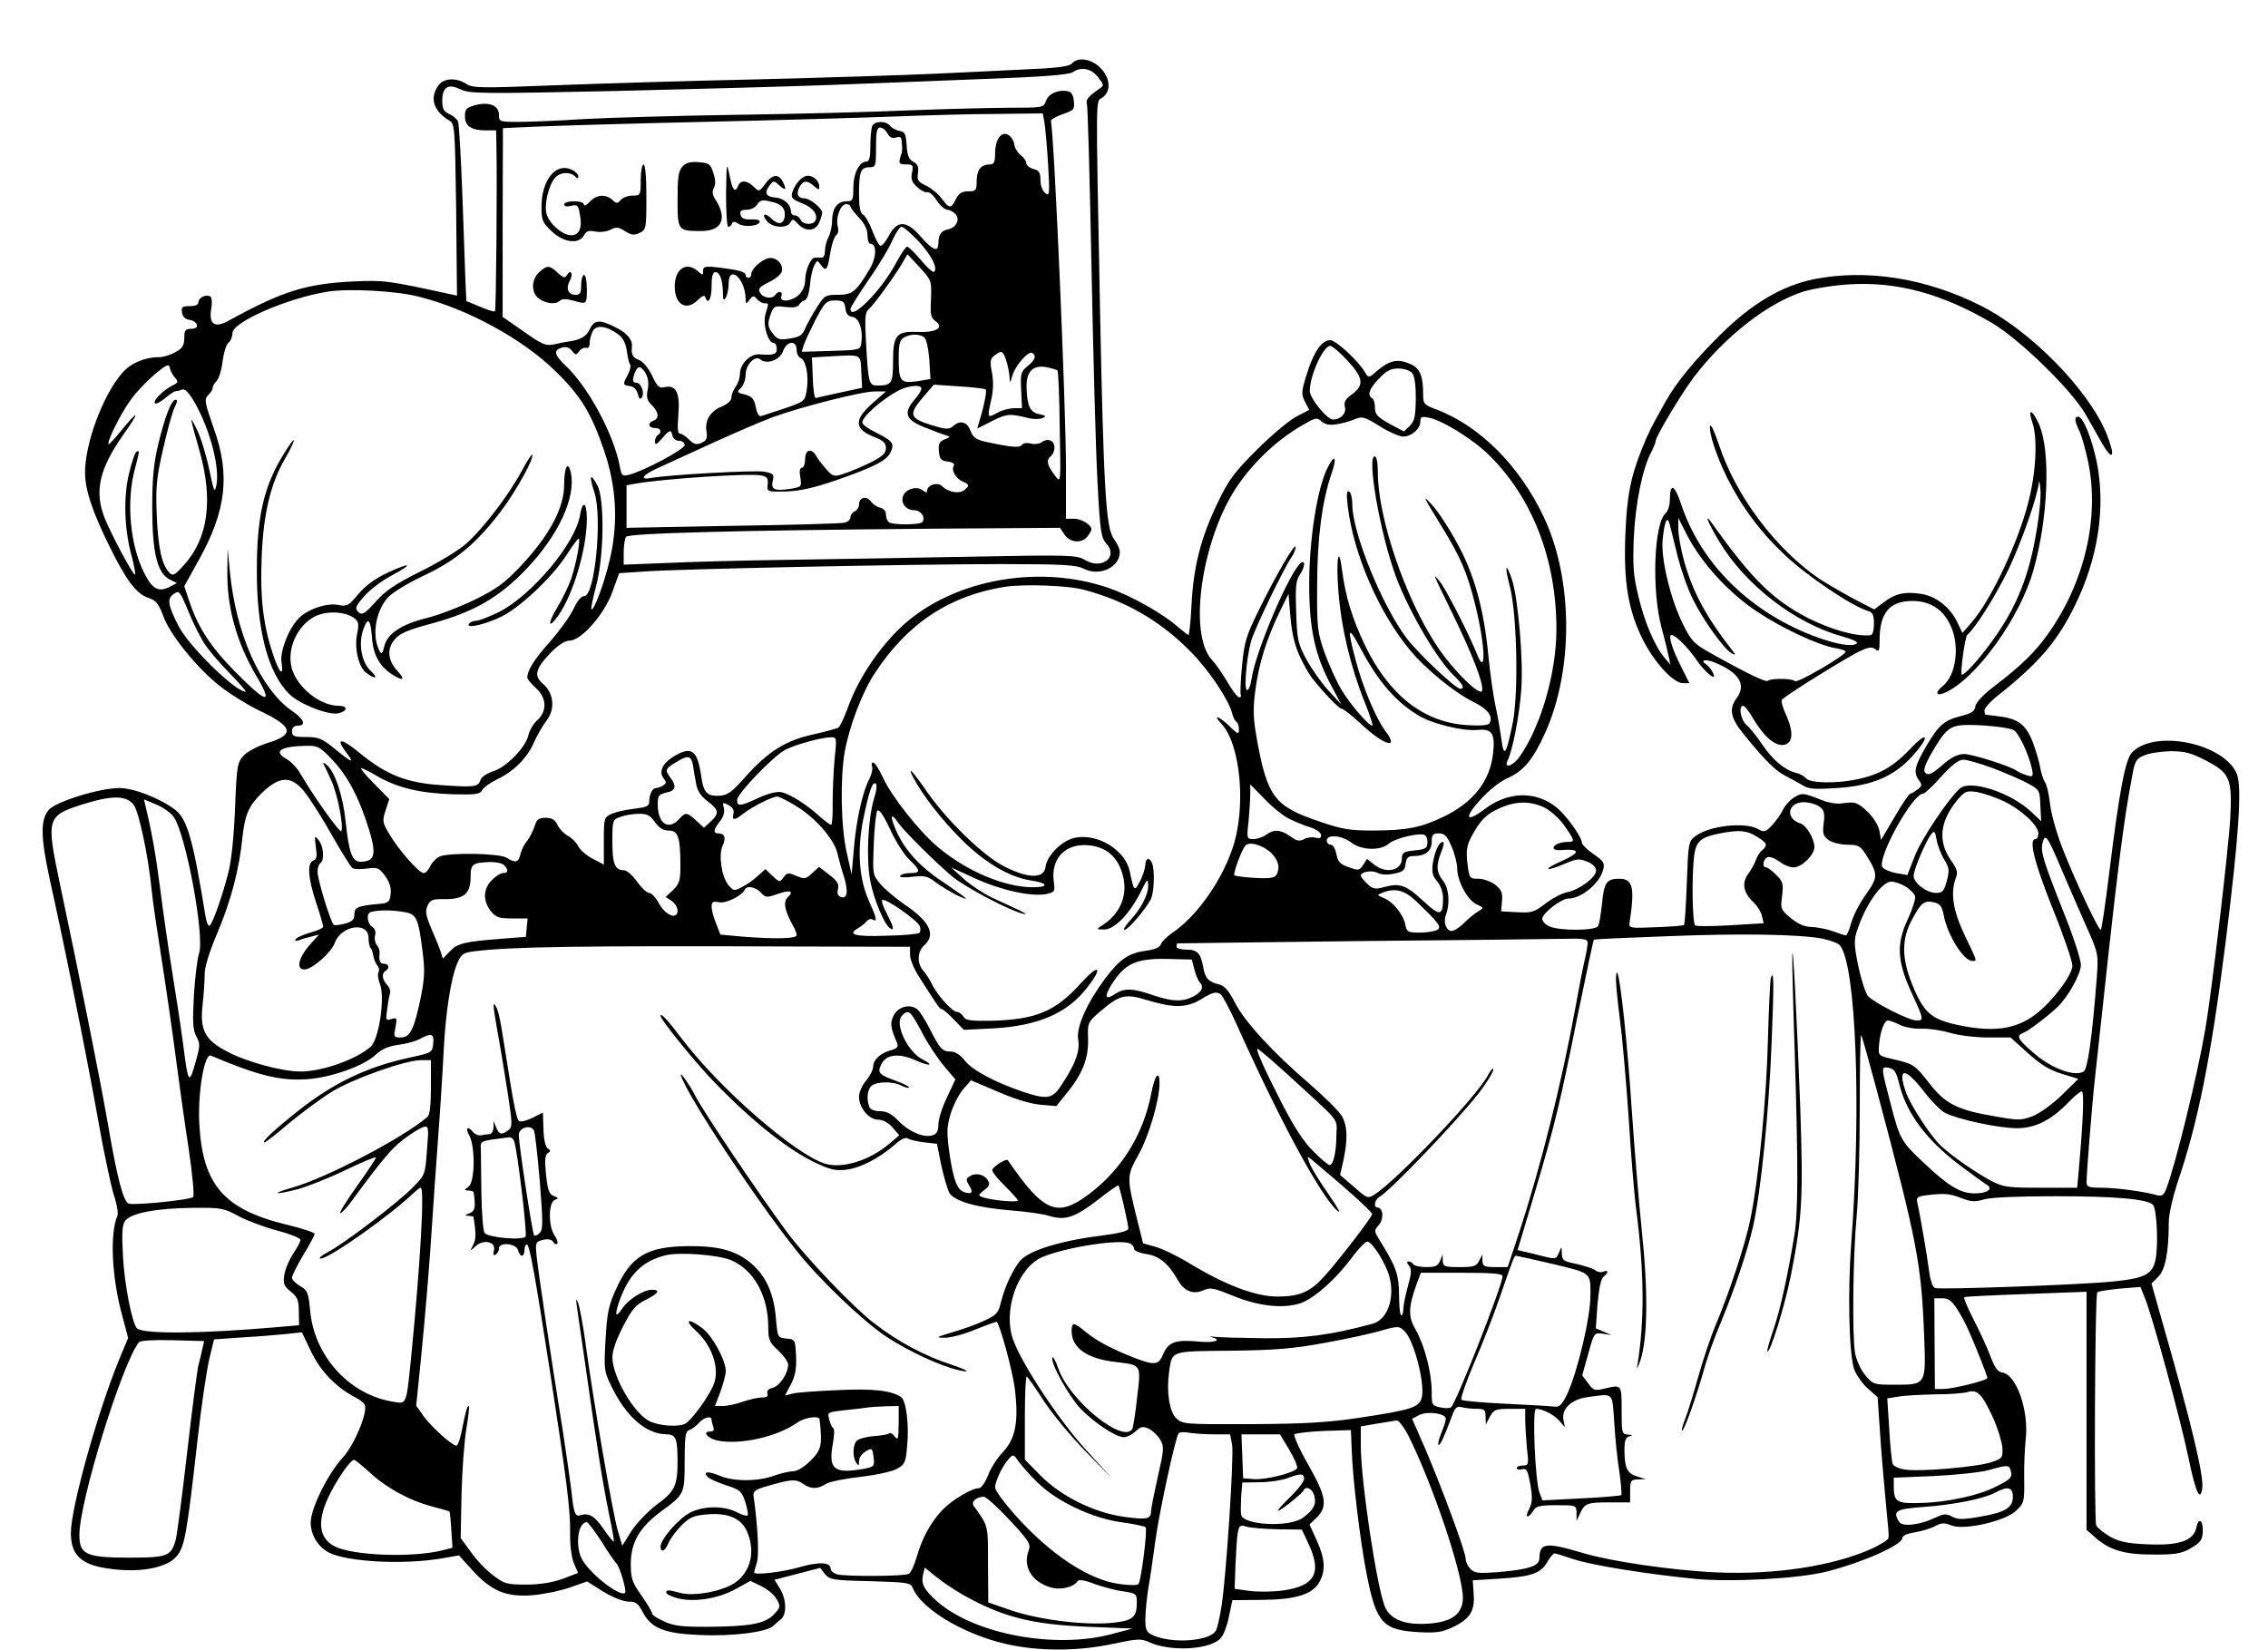 <?xml version="1.0" standalone="no"?>
<!DOCTYPE svg PUBLIC "-//W3C//DTD SVG 20010904//EN"
 "http://www.w3.org/TR/2001/REC-SVG-20010904/DTD/svg10.dtd">
<svg version="1.0" xmlns="http://www.w3.org/2000/svg"
 width="800pt" height="582pt" viewBox="0 0 800 582"
 preserveAspectRatio="xMidYMid meet">
<g transform="translate(0,582) scale(0.1,-0.1)"
fill="#000000" stroke="none">
<path d="M3781 5596 c-9 -10 -50 -16 -149 -20 -75 -4 -225 -11 -332 -16 -107
-5 -391 -14 -630 -20 -239 -5 -562 -15 -717 -21 -256 -10 -285 -10 -308 5 -35
23 -81 21 -99 -6 -32 -45 -16 -91 40 -124 18 -11 19 -28 23 -314 l3 -303 -23
5 c-224 49 -235 50 -344 45 -166 -8 -251 -35 -438 -138 -50 -28 -71 -13 -62
42 4 21 2 40 -3 43 -15 9 -42 -4 -42 -20 0 -9 -11 -14 -31 -14 -26 0 -30 -3
-27 -22 2 -15 11 -24 25 -26 32 -5 39 -32 8 -32 -21 0 -25 -5 -25 -32 0 -26
-6 -37 -31 -50 -17 -10 -43 -18 -57 -18 -52 0 -101 -21 -131 -56 -67 -76 -131
-247 -131 -350 0 -61 24 -135 87 -263 58 -118 94 -166 136 -180 27 -9 36 -20
52 -62 23 -66 118 -184 199 -248 35 -28 98 -67 139 -87 121 -57 129 -85 31
-115 -33 -10 -71 -30 -84 -44 -23 -25 -25 -35 -31 -188 -4 -98 -13 -188 -24
-227 -21 -82 -55 -179 -66 -186 -4 -2 -11 12 -14 33 -45 277 -65 344 -108 377
-53 40 -145 76 -196 76 -69 0 -221 -47 -248 -76 -31 -34 -30 -96 2 -244 57
-256 135 -647 170 -845 20 -115 46 -236 56 -269 11 -32 17 -66 13 -75 -27 -64
-20 -217 17 -352 l21 -79 -30 -72 c-76 -183 -172 -526 -172 -616 0 -71 30
-105 106 -121 117 -23 229 -7 267 39 28 33 36 75 73 404 14 127 34 259 43 295
l16 66 100 7 c55 3 125 9 155 12 l55 6 28 -59 c34 -75 90 -134 161 -171 16 -8
31 -20 33 -27 10 -27 -38 -142 -78 -185 -52 -57 -111 -175 -113 -227 -1 -45
26 -89 66 -109 67 -32 256 -42 388 -21 l69 12 46 -51 c66 -73 118 -96 208 -90
40 3 100 15 135 27 l63 22 57 -36 c34 -20 70 -35 89 -35 26 0 34 -6 50 -37 30
-57 76 -76 203 -81 112 -5 232 10 256 31 7 7 20 18 29 25 21 17 19 71 -4 108
l-19 31 81 21 80 21 17 -22 c17 -20 28 -22 160 -25 133 -4 142 -5 150 -25 34
-80 202 -175 360 -203 110 -20 235 -17 346 7 86 18 99 19 127 6 76 -35 216
-27 253 14 10 11 23 45 29 77 l12 57 104 1 c122 1 181 20 204 65 21 40 19 79
-10 144 l-26 57 26 25 c39 39 33 75 -31 187 -31 54 -52 102 -48 106 5 4 52 10
104 12 l95 3 3 -70 c3 -101 30 -324 53 -440 34 -172 57 -196 186 -203 60 -3
80 0 118 18 60 29 78 57 73 117 l-3 48 95 6 c113 7 145 19 168 59 9 16 21 30
25 30 4 0 34 -9 66 -20 65 -22 267 -54 432 -70 128 -12 366 1 463 26 126 32
266 94 266 118 0 8 16 16 43 20 23 4 56 13 72 22 23 12 34 13 57 3 45 -19 194
15 231 53 27 26 28 32 27 110 -1 46 2 107 5 137 13 102 -32 232 -82 239 -17 2
-27 18 -43 60 -12 31 -39 90 -60 130 -20 40 -35 74 -31 76 3 2 102 7 219 11
l212 8 0 -420 0 -420 23 -20 c53 -50 107 -67 207 -67 74 -1 103 3 130 18 42
23 50 33 50 68 0 38 -16 44 -23 8 -10 -45 -60 -63 -172 -58 -72 3 -99 9 -132
27 -23 14 -45 31 -49 40 -8 22 -5 814 4 822 4 4 40 9 79 13 l73 6 15 -37 c26
-62 126 -428 155 -568 25 -121 41 -154 48 -106 7 43 -40 237 -144 599 l-35
124 24 24 c25 25 37 88 37 194 0 25 14 86 30 136 73 212 119 443 171 854 46
370 58 544 39 590 -45 108 -291 159 -370 75 -24 -26 -45 -139 -81 -432 -13
-106 -26 -193 -29 -193 -9 0 -92 177 -136 290 -20 52 -40 123 -43 156 -4 34
-12 68 -18 75 -5 8 -13 30 -16 49 -3 19 -15 60 -26 90 -24 63 -52 85 -121 93
-25 3 -46 6 -47 6 -2 1 -3 7 -3 15 0 8 21 32 48 53 144 114 209 191 270 315
83 168 110 348 78 508 -18 85 -48 160 -66 160 -14 0 -12 -16 4 -49 8 -15 22
-65 32 -112 40 -197 -13 -423 -141 -604 -46 -65 -95 -113 -192 -187 -37 -28
-63 -56 -65 -69 -2 -18 -13 -25 -51 -35 -59 -15 -79 -32 -121 -104 -42 -71
-47 -94 -29 -120 14 -19 13 -23 -3 -35 -11 -8 -22 -15 -26 -15 -4 0 -29 -37
-55 -82 l-48 -81 -6 34 c-5 20 -22 47 -44 68 -33 30 -42 33 -79 28 -30 -5 -56
0 -94 16 -49 19 -56 20 -80 6 -15 -8 -34 -28 -42 -44 -8 -17 -26 -42 -40 -57
-23 -24 -28 -25 -50 -12 -47 25 -172 11 -220 -26 -24 -18 -25 -24 -30 -164 -3
-79 -7 -147 -10 -149 -3 -3 -48 -6 -100 -8 -90 -4 -95 -3 -92 16 19 125 12
155 -37 155 -44 0 -53 -14 -60 -86 -4 -38 -10 -75 -14 -81 -10 -17 -137 -17
-172 -1 -14 6 -25 18 -25 27 1 20 67 71 92 71 46 0 111 54 123 102 6 23 2 30
-34 55 -22 15 -40 33 -41 39 0 22 -59 103 -94 129 -73 56 -169 52 -250 -10
-65 -49 -73 -31 -15 33 30 34 71 66 99 78 55 25 88 65 130 158 101 223 99 545
-5 763 -85 180 -225 320 -377 378 -44 16 -48 21 -48 50 0 70 -11 97 -48 112
-42 18 -70 12 -113 -24 -31 -27 -32 -27 -43 -8 -22 39 -103 115 -124 115 -30
0 -59 -43 -83 -121 -19 -61 -19 -70 -6 -96 l15 -29 -46 -24 c-26 -14 -88 -66
-139 -117 -79 -79 -99 -105 -138 -187 -59 -122 -85 -224 -92 -358 -3 -60 -8
-108 -11 -108 -2 0 -19 13 -38 29 -51 46 -166 110 -241 136 -258 90 -573 26
-748 -150 -76 -77 -140 -176 -175 -273 -13 -35 -27 -65 -33 -69 -5 -3 -45 -14
-89 -24 -97 -21 -160 -61 -240 -151 -45 -51 -61 -63 -88 -65 -45 -3 -58 10
-66 65 -14 98 -34 112 -100 72 -38 -24 -51 -54 -33 -76 10 -13 10 -17 -2 -25
-8 -5 -19 -9 -25 -9 -13 0 -24 -23 -24 -49 0 -15 -11 -19 -52 -24 -29 -3 -65
-11 -80 -18 -27 -12 -28 -14 -28 -95 l0 -84 -38 20 c-22 11 -45 31 -52 44 -6
13 -23 30 -36 37 -14 7 -30 24 -37 38 -9 19 -20 26 -42 26 -25 0 -32 -5 -40
-32 -6 -17 -18 -40 -26 -50 -9 -10 -19 -30 -23 -45 -7 -31 -17 -34 -49 -14
-25 16 -197 19 -235 5 -12 -5 -27 -20 -34 -34 -6 -14 -17 -25 -24 -25 -16 0
-89 83 -121 138 -24 40 -25 46 -13 83 l13 40 -53 54 c-30 30 -51 55 -46 55 5
0 32 -13 60 -30 71 -40 148 -58 262 -62 83 -2 97 0 105 15 6 10 30 27 53 38
57 27 105 74 129 129 11 25 31 60 45 78 31 41 26 96 -13 130 -33 28 -27 52 28
110 27 27 50 42 66 42 41 0 123 93 151 172 l24 66 90 6 c123 9 940 26 1259 26
216 0 263 -3 289 -16 56 -29 128 4 128 59 0 10 -9 30 -21 46 -28 38 -36 167
-49 816 -15 781 -16 724 9 741 31 22 28 69 -8 105 -32 32 -80 39 -100 15z m93
-49 c21 -28 21 -29 1 -42 -38 -27 -46 -37 -41 -53 3 -9 10 -267 16 -572 6
-305 15 -645 21 -755 9 -178 13 -202 31 -222 44 -47 -14 -94 -74 -59 -29 18
-52 19 -412 12 -210 -4 -500 -9 -646 -11 -146 -2 -334 -7 -417 -11 l-153 -6 0
43 c0 24 4 49 8 55 8 13 384 23 1089 29 l442 3 16 -24 c19 -29 62 -32 81 -6 7
9 14 20 14 24 0 16 -34 38 -61 38 l-29 0 0 183 c0 211 -41 1160 -53 1220 -1 5
17 16 41 24 40 14 43 17 40 46 -2 21 -9 33 -21 35 -34 7 -68 -8 -77 -33 -9
-25 -12 -25 -122 -25 -62 0 -221 -4 -353 -9 -132 -6 -409 -13 -615 -16 -206
-3 -449 -10 -540 -15 -91 -6 -195 -10 -232 -10 -66 0 -68 1 -68 25 0 33 -35
47 -84 34 -31 -9 -36 -14 -36 -39 0 -35 23 -50 74 -50 l36 0 1 -52 c3 -134 -1
-581 -5 -586 -3 -3 -27 5 -53 16 l-48 20 -3 64 c-1 35 -6 173 -11 308 -5 135
-12 252 -15 261 -4 9 -18 21 -32 27 -19 9 -24 19 -24 46 0 49 20 62 64 41 33
-16 75 -16 548 -6 282 7 619 16 748 21 129 5 372 14 540 21 221 8 311 15 325
25 30 20 65 12 89 -19z m-190 -158 c3 -18 9 -84 13 -148 6 -107 5 -115 -10
-102 -10 7 -17 28 -17 46 0 27 -5 34 -25 39 -14 4 -25 13 -25 21 0 7 -9 20
-19 27 -10 8 -21 24 -23 37 -1 13 -11 29 -21 35 -25 15 -47 -16 -47 -66 0 -29
-4 -38 -17 -38 -33 0 -47 -18 -48 -57 0 -35 -2 -38 -30 -38 -22 0 -33 -7 -43
-27 -17 -35 -23 -35 -50 1 -12 17 -37 37 -55 46 -29 13 -33 20 -29 44 3 22 -1
32 -16 40 -16 8 -22 23 -24 59 -3 40 -6 47 -25 50 -12 2 -27 10 -33 18 -16 19
-56 18 -64 -2 -3 -9 -6 -40 -6 -70 0 -40 -4 -54 -14 -54 -25 0 -46 -42 -46
-92 0 -44 -2 -48 -24 -48 -32 0 -50 -24 -51 -68 0 -20 -6 -47 -13 -59 -6 -12
-12 -33 -12 -48 0 -15 -5 -25 -12 -24 -7 1 -18 1 -24 0 -15 -1 -34 -46 -34
-81 0 -17 -9 -38 -22 -50 -26 -24 -70 -28 -62 -5 7 17 -11 21 -21 5 -10 -16
-43 -12 -54 7 -8 15 -2 21 32 38 23 11 43 28 45 38 5 24 -16 47 -41 47 -24 0
-67 -37 -67 -57 0 -7 -4 -13 -10 -13 -5 0 -10 4 -10 9 0 12 -21 18 -92 27 -51
6 -58 4 -58 -11 0 -17 -1 -17 -18 -2 -40 36 -82 9 -82 -53 0 -65 41 -89 82
-48 14 14 23 18 26 10 9 -29 22 -8 22 38 0 36 4 50 14 50 15 0 26 -30 26 -75
0 -23 3 -27 10 -15 5 8 10 30 10 48 0 71 59 20 60 -52 1 -20 1 -20 14 -3 12
15 15 15 26 2 7 -8 19 -15 26 -15 17 0 16 3 4 -39 -10 -36 9 -101 29 -101 6 0
11 -9 11 -20 0 -20 -10 -24 -62 -20 -32 2 -68 -34 -68 -69 0 -14 -7 -35 -15
-45 -8 -11 -15 -28 -15 -38 0 -11 -13 -23 -34 -32 -41 -17 -60 -48 -54 -88 4
-24 0 -32 -17 -40 -18 -8 -27 -6 -44 11 -12 12 -26 21 -32 21 -9 0 -10 20 -6
69 6 77 -9 105 -50 95 -17 -5 -25 3 -43 41 -13 27 -32 50 -46 55 -23 9 -28 20
-25 47 3 26 -20 51 -65 72 -52 25 -69 22 -85 -13 -11 -23 -33 -35 -69 -40 -8
-1 -31 -5 -51 -10 -34 -7 -43 -4 -111 44 l-75 52 0 333 1 333 110 5 c61 3 329
11 596 17 267 6 571 15 675 19 105 4 265 9 356 9 l167 2 6 -31z m-554 -39 c8
-15 17 -19 31 -15 15 5 19 1 20 -17 2 -32 2 -31 -6 -55 -5 -20 -3 -23 21 -23
24 0 26 -3 21 -29 -5 -22 0 -34 17 -50 13 -12 29 -21 36 -19 8 2 23 -11 34
-29 12 -18 28 -32 37 -33 9 0 22 -7 30 -16 16 -19 2 -47 -27 -53 -23 -4 -34
-19 -34 -48 0 -34 -18 -28 -63 23 -50 57 -82 58 -112 2 -11 -21 -24 -36 -30
-35 -5 2 -18 26 -28 53 -10 27 -25 53 -33 57 -10 6 -14 27 -14 72 0 79 6 95
36 95 23 0 24 3 24 70 0 55 3 70 15 70 8 0 19 -9 25 -20z m-130 -259 c0 -4 14
-22 30 -39 20 -21 30 -42 30 -62 0 -16 4 -30 10 -30 24 0 22 -50 -4 -92 -47
-78 -60 -88 -110 -88 -44 0 -48 -2 -75 -45 -16 -25 -34 -58 -41 -74 -9 -23
-20 -30 -53 -35 -36 -6 -45 -4 -59 15 -21 25 -22 37 -8 75 10 24 14 26 50 21
27 -3 43 -1 48 7 4 7 13 15 21 17 8 3 15 24 18 53 2 27 9 58 15 69 10 20 11
20 24 2 18 -25 23 -18 33 45 5 29 14 55 20 60 7 4 10 17 6 31 -8 32 10 79 30
79 8 0 15 -4 15 -9z m241 -123 c46 -51 67 -93 54 -107 -4 -3 -25 15 -47 42
-22 26 -44 47 -48 47 -5 0 -23 -27 -40 -59 -52 -97 -160 -206 -160 -161 0 6
29 52 64 103 35 50 73 113 84 140 12 26 26 47 32 47 7 0 34 -24 61 -52z m43
-202 c-3 -56 -1 -67 16 -79 32 -23 1 -41 -64 -38 -74 3 -86 -11 -86 -104 0
-78 -5 -85 -55 -85 -30 0 -32 8 -40 146 -5 92 -4 112 9 123 17 14 88 111 117
160 l20 34 43 -46 c42 -46 42 -48 40 -111z m-1809 8 c171 -42 368 -149 485
-264 89 -87 126 -148 171 -280 44 -129 50 -257 20 -384 -20 -85 -57 -184 -65
-175 -2 2 5 38 16 79 29 105 31 310 5 358 -25 46 -30 35 -11 -23 30 -87 2
-373 -36 -368 -9 1 -24 -17 -37 -45 -12 -26 -50 -78 -83 -116 -56 -62 -80
-101 -80 -127 0 -5 14 -21 30 -36 38 -34 41 -80 6 -113 -14 -12 -28 -36 -32
-53 -9 -43 -79 -115 -125 -128 -21 -7 -41 -20 -44 -30 -8 -25 -19 -27 -136
-19 -125 8 -196 36 -292 115 -62 51 -84 53 -49 5 34 -45 27 -44 -33 5 -49 40
-61 45 -105 45 -43 0 -50 3 -50 20 0 13 7 20 20 20 31 0 23 23 -20 52 -111 77
-198 273 -219 490 l-8 83 -1 -75 c-3 -129 32 -256 103 -376 60 -101 36 -97
-73 14 -88 88 -134 158 -166 256 l-16 48 51 92 c97 174 112 301 53 465 -32 92
-34 102 -20 117 9 8 16 20 16 25 0 6 6 17 14 25 8 8 18 39 21 69 4 30 13 60
21 66 8 6 14 22 14 34 0 39 193 123 335 146 75 12 241 3 320 -17z m1507 -41
c2 -20 9 -29 25 -31 24 -4 38 -46 31 -93 -3 -23 -6 -24 -106 -27 l-104 -3 7
23 c4 13 23 53 42 91 33 62 38 67 69 67 28 0 33 -4 36 -27z m-802 -92 c17 -12
27 -31 31 -59 3 -23 8 -45 12 -48 3 -4 0 -19 -8 -35 -19 -36 -19 -37 7 -41 14
-2 24 -12 28 -28 4 -17 8 -21 14 -12 11 17 -3 52 -20 52 -11 0 -13 6 -9 23 12
37 22 41 40 14 11 -18 14 -36 10 -60 -6 -28 -3 -39 14 -56 25 -25 27 -47 6
-55 -22 -8 -18 -26 5 -26 21 0 27 -15 10 -25 -5 -3 -10 -14 -10 -23 1 -13 6
-11 25 11 28 32 32 33 37 10 2 -10 12 -18 23 -18 11 0 20 -7 20 -15 0 -15
-144 -92 -197 -105 -23 -6 -26 -3 -32 31 -21 111 -111 279 -190 353 -42 40
-45 56 -13 65 14 4 26 0 35 -12 12 -15 14 -16 25 -1 7 9 18 14 25 12 7 -3 12
4 12 17 0 12 5 30 11 42 12 23 48 19 89 -11z m1079 -10 c8 -5 15 -35 19 -79
l4 -69 -47 -8 c-59 -8 -65 -1 -65 82 0 49 4 64 18 72 21 13 52 14 71 2z m-449
-45 c0 -13 6 -26 14 -29 19 -8 29 -60 22 -111 -7 -42 -7 -42 -79 -67 -40 -13
-77 -25 -83 -27 -7 -2 -15 13 -18 32 -6 29 -13 37 -38 44 -29 7 -30 9 -14 24
9 9 16 30 16 46 0 35 33 70 52 54 23 -19 69 -2 80 29 13 37 48 40 48 5z m1942
-37 c57 -61 61 -88 17 -120 -24 -17 -29 -27 -25 -45 6 -22 -15 -44 -42 -44
-21 0 -82 75 -82 101 0 54 48 159 72 159 7 0 34 -23 60 -51z m-1203 0 c6 -18
11 -44 12 -58 1 -25 1 -25 10 4 10 35 56 88 70 80 16 -10 10 -26 -17 -47 -23
-19 -25 -26 -22 -84 l3 -64 -30 0 c-16 -1 -41 -7 -55 -15 -37 -21 -38 -20 -25
39 9 37 10 69 4 101 -8 40 -6 50 9 61 25 19 29 18 41 -17z m-511 -40 l3 -57
-78 -17 c-43 -9 -81 -18 -86 -19 -4 0 -9 31 -10 71 l-3 72 66 4 c111 6 105 9
108 -54z m-2421 -21 c13 -15 12 -18 -9 -28 -34 -18 -68 -52 -62 -62 3 -5 19 3
36 17 16 14 33 25 38 25 5 0 15 3 23 6 10 3 24 -12 45 -48 54 -97 88 -228 75
-291 -6 -28 -9 -20 -25 57 -10 48 -29 111 -43 140 -28 56 -27 52 10 -79 47
-169 29 -304 -55 -397 -34 -38 -40 -41 -53 -28 -26 28 -39 84 -44 200 -4 100
-2 130 22 235 15 66 33 132 41 148 9 17 11 27 4 27 -15 0 -37 -55 -62 -158
-16 -67 -21 -119 -21 -222 0 -158 17 -231 61 -254 l26 -13 -23 -12 c-41 -22
-64 -10 -93 49 -49 97 -63 250 -33 363 18 68 18 70 6 63 -5 -3 -17 -38 -26
-77 -20 -82 -17 -197 10 -293 8 -32 14 -61 11 -63 -5 -5 -83 140 -107 200 -37
94 -19 173 67 295 25 35 44 65 42 67 -2 2 -23 -20 -47 -50 -25 -31 -46 -54
-48 -52 -7 7 40 103 75 152 19 28 58 69 86 93 43 36 52 40 55 25 1 -10 10 -26
18 -35z m3113 25 c3 -2 7 -93 8 -201 4 -196 4 -197 -15 -172 -29 37 -34 57
-17 70 18 16 18 49 -1 56 -8 4 -22 1 -29 -5 -8 -7 -25 -9 -39 -6 -14 4 -28 2
-32 -4 -7 -12 -37 -9 -126 10 -37 8 -47 16 -56 40 -12 32 -37 38 -62 15 -14
-12 -25 -11 -78 5 -75 24 -79 37 -26 99 l37 43 89 -6 c49 -3 91 -8 94 -11 5
-4 -7 -63 -23 -114 l-7 -24 53 27 c52 26 61 27 132 9 15 -3 36 -3 45 1 15 7
13 9 -12 14 -32 7 -42 29 -44 95 -1 55 22 79 69 71 19 -4 37 -9 40 -12z m1251
-9 c9 -11 13 -42 13 -91 -1 -61 -4 -78 -21 -95 l-21 -20 -51 27 c-42 24 -51
33 -51 56 0 15 -4 31 -10 34 -18 11 -11 33 24 69 26 28 41 36 68 36 21 0 41
-7 49 -16z m-1731 -55 c0 -6 -11 -25 -26 -41 -38 -46 -29 -69 36 -95 30 -12
64 -25 75 -28 19 -6 19 -6 -3 -15 -19 -8 -23 -16 -20 -42 2 -28 8 -34 31 -36
15 -2 25 -8 22 -13 -11 -17 5 -46 31 -58 23 -10 24 -13 9 -27 -18 -18 -58 -12
-82 11 -16 16 -53 4 -53 -17 0 -7 -5 -6 -15 2 -20 17 -62 5 -70 -21 -8 -25 11
-49 40 -49 23 0 40 -24 29 -41 -6 -11 -105 -12 -119 -1 -5 4 -10 16 -10 27 0
12 -8 21 -20 24 -11 2 -26 12 -33 22 -15 21 -42 15 -42 -11 0 -10 -7 -20 -15
-24 -8 -3 -15 -12 -15 -20 0 -9 -10 -18 -22 -20 -13 -3 -191 -8 -395 -11
l-373 -7 0 75 0 75 33 6 c95 17 400 37 440 29 23 -4 27 -10 25 -32 -3 -26 -3
-26 64 -25 48 2 97 12 175 39 138 48 181 70 195 101 14 30 6 39 -54 69 -23 11
-44 26 -46 33 -7 22 104 112 154 125 34 9 54 7 54 -4z m-173 -52 c-66 -59 -64
-91 8 -119 31 -12 40 -21 40 -39 0 -18 -12 -29 -53 -50 -29 -14 -70 -32 -92
-39 -38 -13 -41 -12 -65 14 -13 15 -29 35 -35 46 -17 31 -40 25 -40 -10 0 -16
-5 -30 -11 -30 -8 0 -10 -12 -6 -34 5 -34 5 -34 -39 -41 -53 -8 -66 -1 -58 30
5 21 2 25 -30 31 -35 6 -339 -11 -398 -22 -45 -9 -32 11 25 36 28 13 115 53
192 88 77 35 172 76 210 90 102 37 313 91 360 91 l40 0 -48 -42z m1635 -74
c18 2 47 10 64 17 29 12 35 11 90 -23 33 -21 70 -37 83 -37 30 0 61 27 61 53
0 17 5 19 32 13 48 -10 157 -78 212 -133 153 -152 236 -369 236 -613 0 -155
-56 -346 -131 -451 -23 -32 -56 -42 -41 -11 17 32 42 161 48 249 8 104 -11
318 -32 386 -22 67 -28 53 -9 -19 26 -95 32 -378 11 -484 -23 -113 -31 -125
-40 -59 -4 30 -13 83 -21 119 -8 36 -19 116 -25 177 -16 166 -50 289 -112 400
-28 52 -67 111 -86 131 -37 40 -35 36 38 -83 62 -101 86 -157 114 -270 35
-141 39 -257 6 -173 -27 68 -109 229 -131 256 -27 33 -28 36 47 -118 70 -144
107 -241 102 -266 -4 -25 -101 69 -158 155 -113 169 -210 454 -210 616 0 32
-4 55 -11 55 -29 0 21 -281 76 -427 46 -122 145 -291 204 -347 31 -30 39 -46
22 -46 -16 0 -146 122 -189 178 -87 115 -192 373 -192 473 0 21 -5 41 -11 45
-9 5 -10 -9 -5 -52 20 -168 110 -376 220 -508 54 -66 159 -151 223 -182 51
-25 71 -52 57 -75 -4 -8 -32 -10 -80 -7 -152 10 -274 105 -359 281 -45 94 -69
172 -81 265 -12 96 -22 40 -13 -74 10 -129 43 -267 92 -389 19 -47 31 -85 28
-85 -14 0 -79 76 -110 128 -17 29 -44 88 -59 130 -25 72 -27 88 -26 237 0 162
17 296 50 392 22 63 12 76 -15 19 -35 -72 -63 -249 -63 -406 0 -158 20 -252
78 -359 l35 -66 -45 49 c-25 27 -60 77 -78 110 -30 56 -33 70 -36 168 -3 86
-1 111 12 129 18 26 22 54 6 44 -37 -23 -160 -309 -175 -408 -4 -26 -11 -44
-17 -41 -10 6 -2 105 14 169 9 38 115 258 144 300 8 11 14 26 14 35 0 20 -70
-100 -131 -225 -44 -89 -50 -111 -58 -195 -5 -52 -7 -98 -4 -102 2 -5 -1 -8
-6 -8 -6 0 -24 24 -41 53 -16 28 -41 64 -55 79 -87 93 -34 438 94 620 61 87
143 162 232 212 40 23 45 24 61 9 11 -10 28 -14 50 -10z m-887 -584 c147 -39
270 -111 375 -218 64 -65 134 -169 146 -217 3 -13 10 -27 15 -30 5 -3 9 -15 9
-27 0 -19 -3 -18 -33 11 -37 36 -62 44 -29 9 69 -73 89 -301 38 -444 -41 -118
-127 -237 -211 -294 -19 -13 -37 -31 -40 -40 -4 -11 -22 -19 -53 -23 -61 -8
-92 -30 -143 -97 -65 -87 -103 -172 -96 -215 7 -41 -8 -84 -55 -156 -35 -56
-52 -59 -144 -28 -97 33 -178 77 -202 110 -13 17 -32 30 -45 30 -33 0 -41 9
-75 76 -17 33 -37 66 -46 73 -25 21 -69 10 -84 -22 -13 -27 -12 -39 13 -98 4
-12 -1 -18 -22 -24 -36 -9 -63 -33 -63 -58 0 -10 -11 -32 -25 -49 -14 -16 -25
-42 -25 -57 0 -39 35 -81 68 -81 16 0 35 -10 50 -27 l24 -28 -34 -29 c-70 -60
-167 -90 -228 -71 -106 33 -374 267 -506 442 -50 66 -74 92 -74 79 0 -13 127
-170 192 -236 137 -141 264 -241 363 -286 46 -21 66 -25 103 -20 49 7 113 40
167 87 22 20 39 28 47 23 7 -5 33 -11 58 -14 l45 -5 15 -75 c9 -41 22 -85 28
-97 17 -30 95 -53 217 -63 55 -4 117 -13 138 -20 55 -16 88 -5 168 56 39 31
72 54 74 52 5 -4 35 -137 35 -152 0 -9 -33 -17 -102 -26 -137 -17 -250 -52
-280 -88 -26 -32 -53 -89 -68 -148 -8 -35 -16 -44 -58 -63 -27 -13 -78 -31
-113 -41 -57 -17 -60 -19 -28 -19 21 -1 70 12 110 29 40 16 74 28 75 27 12
-13 55 -171 63 -232 15 -116 4 -180 -41 -227 -20 -21 -44 -58 -53 -83 -10 -25
-24 -45 -32 -45 -26 0 -96 -42 -130 -78 -41 -44 -70 -97 -90 -166 -8 -28 -20
-54 -27 -58 -13 -9 -222 -10 -253 -2 -13 4 -23 12 -23 20 0 24 -43 25 -115 4
-57 -16 -155 -28 -155 -17 0 1 4 17 10 36 8 28 3 125 -12 235 -2 15 7 22 47
33 85 25 102 26 127 9 28 -20 52 -20 81 -1 13 8 67 19 122 25 58 7 113 19 130
29 27 15 30 23 35 82 7 76 -4 159 -22 171 -36 23 -100 30 -223 24 -71 -3 -143
-8 -158 -12 l-28 -7 21 40 c15 29 20 55 18 99 -3 58 -3 59 -34 62 -31 3 -31 4
-37 70 -7 88 -35 150 -86 194 -55 47 -116 63 -226 62 -145 -2 -200 -36 -253
-154 -25 -54 -31 -84 -36 -175 -6 -103 -5 -113 18 -160 53 -112 124 -174 197
-175 33 0 39 -15 39 -95 0 -87 -10 -107 -76 -155 -31 -24 -70 -65 -88 -93
l-31 -50 -16 54 c-17 56 -86 455 -114 663 -9 65 -21 128 -26 140 -7 17 -8 14
-4 -14 3 -19 14 -100 26 -180 47 -331 64 -436 89 -560 10 -47 17 -86 15 -88
-2 -2 -17 17 -34 41 -32 48 -53 61 -82 52 -21 -7 -25 5 -34 90 -4 33 -18 130
-31 215 -41 253 -85 551 -91 607 -5 50 -4 52 22 59 18 4 30 2 36 -7 4 -7 11
-10 14 -7 4 4 0 17 -9 30 -22 31 -22 116 1 125 14 6 14 7 -4 14 -16 6 -21 20
-27 75 -5 50 -4 69 6 76 11 6 11 10 0 17 -8 5 -14 31 -15 67 l-2 59 -38 -19
c-26 -12 -42 -15 -48 -9 -6 6 -19 68 -30 139 -11 71 -25 155 -30 187 -5 32
-13 66 -19 75 -13 23 -12 10 5 -88 9 -47 24 -141 35 -210 18 -116 18 -126 3
-137 -24 -18 -32 -16 -43 10 l-9 22 0 -22 c-1 -13 -7 -23 -13 -24 -7 0 -21 -2
-30 -4 -9 -2 -22 3 -29 11 -20 24 -29 15 -13 -13 21 -42 19 -162 -3 -179 -17
-13 -17 -13 0 -14 9 0 17 -3 18 -7 7 -54 5 -65 -15 -73 -17 -7 -18 -9 -3 -9 9
-1 17 -2 17 -3 10 -61 9 -81 -1 -100 -12 -23 -12 -23 9 -4 29 26 73 15 64 -16
-3 -14 -2 -19 6 -14 7 4 12 14 12 22 0 23 61 18 67 -6 3 -11 9 -20 14 -20 5 0
9 9 9 20 0 11 4 20 8 20 10 0 28 -100 83 -455 58 -377 71 -481 70 -562 -1 -43
5 -87 13 -107 l15 -35 -55 -21 c-37 -13 -79 -20 -129 -20 -68 0 -77 3 -116 33
-23 17 -59 54 -78 82 l-36 49 3 155 c2 86 10 189 17 231 7 41 11 77 9 79 -5 5
-11 -14 -24 -81 -6 -32 -15 -58 -20 -58 -15 0 -87 65 -115 103 l-27 38 16 157
c16 161 31 339 41 497 3 50 12 178 20 285 8 107 17 249 20 314 7 135 25 254
48 308 14 32 20 37 59 42 131 16 352 20 1131 17 l407 -1 0 -28 c0 -16 14 -51
32 -78 66 -104 73 -114 80 -114 4 0 23 -16 42 -36 l36 -37 102 5 c161 9 265
54 335 147 55 71 39 82 -22 15 -91 -102 -160 -131 -319 -135 -73 -1 -90 1 -98
15 -5 9 -15 16 -22 16 -17 0 -73 63 -89 99 -7 14 -20 35 -29 45 -24 26 -23 69
2 91 42 38 20 84 -69 144 -32 22 -71 55 -86 73 -27 32 -27 34 -23 138 2 58 8
112 12 119 6 9 21 -12 46 -65 20 -44 51 -92 69 -108 39 -37 39 -46 2 -46 -17
0 -32 -4 -36 -10 -3 -5 13 -7 44 -3 42 5 54 2 82 -20 36 -26 93 -57 106 -57 4
0 -27 22 -68 50 -90 58 -142 114 -175 183 -25 55 -24 76 3 36 20 -29 131 -140
193 -192 45 -37 202 -120 250 -131 14 -3 7 2 -15 13 -22 10 -65 30 -95 44 -30
14 -75 44 -100 66 l-45 41 85 -39 c92 -42 198 -65 250 -55 31 7 32 9 27 44
-11 82 41 136 124 128 60 -6 100 -39 118 -100 22 -73 -6 -143 -75 -185 -17
-11 -17 -12 10 -12 36 -1 90 54 129 131 24 49 26 51 27 23 0 -33 -27 -84 -68
-127 -14 -16 -21 -28 -15 -28 12 0 73 71 92 107 12 23 15 101 5 127 -9 24 -24
19 -24 -6 -1 -13 -9 -38 -19 -57 -20 -38 -21 -36 -36 35 -15 74 -111 134 -191
119 -46 -8 -101 -62 -106 -103 -5 -42 -59 -42 -143 0 -76 37 -211 169 -283
276 -43 62 -63 82 -41 40 33 -63 99 -148 169 -218 83 -83 169 -134 246 -146
61 -9 66 -24 7 -24 -100 0 -234 57 -335 142 -65 54 -166 182 -194 246 -13 28
-28 52 -34 52 -5 0 -7 -6 -4 -14 3 -8 -1 -27 -9 -43 -25 -47 -47 -148 -55
-246 l-8 -92 -17 76 c-21 90 -24 264 -7 359 17 91 62 210 107 277 115 175 263
272 458 303 69 10 222 5 280 -11z m-3101 -194 c15 -22 54 -68 88 -102 34 -35
58 -63 54 -63 -36 0 -201 161 -237 233 -37 72 -40 95 -17 111 20 15 22 12 53
-62 17 -42 44 -95 59 -117z m3861 -41 c14 -30 34 -65 43 -76 43 -54 95 -108
104 -108 6 0 37 -24 69 -54 82 -77 137 -92 85 -24 -33 45 -80 155 -105 253
-30 112 -26 120 18 38 62 -117 124 -189 206 -238 49 -29 156 -55 207 -50 50 5
62 -12 55 -79 -10 -101 -70 -178 -179 -229 -77 -37 -128 -46 -241 -47 -85 0
-112 4 -193 32 -158 53 -183 86 -220 287 -14 79 -15 108 -6 176 12 93 40 182
85 275 l32 65 7 -83 c5 -57 15 -99 33 -138z m2517 -259 c17 -7 54 -85 65 -136
6 -29 4 -31 -18 -24 -13 4 -28 11 -34 15 -22 17 -158 60 -188 60 -23 -1 -45
-12 -77 -40 -33 -29 -47 -36 -57 -28 -10 8 -7 22 18 67 47 83 65 100 113 103
47 3 153 -6 178 -17z m-4158 -102 c-4 -43 -7 -113 -7 -155 1 -43 -2 -78 -5
-78 -4 0 -23 14 -42 31 -45 41 -102 77 -132 84 -16 4 -45 -3 -81 -19 -66 -31
-77 -32 -77 -8 0 22 128 155 170 177 35 18 125 43 158 44 24 1 24 0 16 -76z
m-1774 -1 c50 -52 86 -116 118 -207 43 -126 40 -154 -16 -155 -30 0 -41 31
-53 143 -9 89 -38 176 -67 199 -8 7 -13 9 -11 3 3 -5 15 -30 26 -55 23 -47 46
-166 37 -182 -5 -8 -97 121 -147 207 -11 18 -32 40 -49 49 -44 26 -18 43 71
45 41 1 49 -3 91 -47z m6609 -4 c87 -45 95 -64 88 -203 -6 -108 -66 -618 -88
-745 -28 -164 -105 -478 -138 -564 -9 -23 -16 -27 -34 -22 -41 12 -142 26
-194 26 -45 0 -53 3 -53 19 0 33 19 273 30 371 81 755 99 895 132 1068 8 46
14 56 41 67 18 8 59 14 93 15 50 0 73 -6 123 -32z m-5335 -15 c2 -16 7 -45 11
-65 4 -27 16 -45 40 -64 41 -31 43 -43 12 -72 l-24 -22 -27 25 c-33 30 -38 31
-61 5 -38 -41 -75 -15 -75 53 0 30 4 35 30 41 33 6 38 22 15 52 -20 27 -19 32
18 54 43 27 54 25 61 -7z m4583 -12 c43 -16 98 -40 123 -53 44 -24 45 -25 47
-80 l3 -55 -35 33 c-72 68 -213 114 -251 83 -38 -32 -136 -177 -160 -239 l-26
-67 -40 7 c-22 4 -44 14 -48 21 -20 31 106 259 143 259 6 0 35 27 64 60 37 41
62 60 78 60 13 0 59 -13 102 -29z m-5954 -83 c19 -24 63 -92 97 -153 34 -60
67 -113 73 -117 7 -5 30 -5 52 -2 36 5 42 3 63 -26 16 -21 22 -41 20 -63 -3
-27 -7 -32 -33 -35 -82 -7 -95 -12 -95 -37 0 -19 -7 -26 -32 -33 -18 -5 -36
-7 -40 -5 -11 6 -58 160 -58 188 0 13 5 27 10 30 15 9 12 59 -6 81 -14 18 -15
16 -10 -24 5 -33 3 -44 -9 -48 -22 -9 -19 -60 10 -148 14 -42 25 -80 25 -85 0
-5 -20 -14 -45 -21 -25 -7 -48 -17 -52 -23 -4 -6 0 -8 11 -4 10 4 30 10 44 13
l27 7 -26 -29 c-46 -50 -57 -94 -25 -94 27 0 95 60 107 94 23 62 119 76 119
17 0 -15 3 -31 7 -35 4 -3 8 -16 10 -28 2 -12 8 -27 14 -34 6 -7 8 -18 4 -24
-4 -6 -1 -25 5 -41 19 -46 -3 -196 -33 -222 -52 -45 -170 -87 -247 -87 -66 0
-191 34 -260 71 -78 41 -96 76 -85 168 4 36 7 83 7 103 -1 23 15 77 44 145 49
116 78 227 89 338 9 80 21 110 66 155 64 63 105 65 152 8z m2010 -25 c-21 -70
-28 -208 -14 -287 12 -66 50 -158 71 -171 16 -10 12 6 -12 52 -12 23 -20 45
-16 48 9 9 125 -72 132 -92 4 -9 3 -20 -1 -24 -4 -4 -57 -9 -118 -10 -108 -4
-138 4 -99 26 10 6 24 16 30 24 6 8 16 11 22 7 18 -11 14 6 -13 66 -35 77 -42
179 -20 288 21 101 32 133 44 126 5 -4 3 -26 -6 -53z m1463 -71 c21 -10 56
-25 77 -31 21 -7 37 -19 37 -27 0 -11 -6 -13 -20 -9 -10 3 -29 1 -40 -5 -16
-9 -26 -7 -49 10 -34 24 -59 25 -85 5 -11 -8 -31 -15 -44 -15 -24 0 -25 1 -18
61 3 34 6 78 6 97 l0 35 49 -50 c26 -28 66 -60 87 -71z m2521 62 c63 -30 123
-86 123 -114 0 -11 -4 -20 -10 -20 -25 0 -5 -81 60 -244 39 -96 70 -187 70
-203 -1 -34 -69 -124 -128 -170 -73 -56 -155 -66 -285 -37 -86 20 -113 44
-152 141 -38 94 -38 162 1 232 31 58 42 66 79 57 18 -5 26 -15 31 -44 13 -70
70 -162 101 -162 18 0 18 -3 -27 91 -41 86 -51 149 -31 202 8 19 4 32 -16 60
-49 69 -41 140 23 217 25 29 31 31 67 26 22 -4 64 -18 94 -32z m-6595 -14 c18
-25 51 -178 63 -300 3 -36 20 -148 36 -250 16 -102 38 -255 49 -340 11 -85 31
-229 45 -319 14 -94 21 -169 16 -174 -10 -10 -209 -30 -227 -23 -19 7 -41 90
-74 285 -29 165 -101 524 -170 849 -47 225 -45 234 80 274 105 33 156 33 182
-2z m2348 -11 c67 -45 126 -116 135 -164 4 -16 13 -52 22 -78 16 -53 12 -80
-12 -71 -10 4 -13 14 -9 28 4 18 -3 29 -31 50 l-36 28 -24 -22 c-22 -21 -27
-22 -56 -10 -28 12 -33 12 -45 -5 -13 -18 -15 -18 -39 5 l-25 24 -28 -25 c-15
-14 -40 -31 -56 -39 -26 -14 -29 -13 -47 8 -24 30 -35 106 -20 139 13 27 7 43
-15 43 -19 0 -18 13 5 42 13 16 18 33 14 48 -5 20 -4 21 16 10 16 -8 21 -18
18 -31 -6 -24 4 -24 34 0 34 26 101 60 120 61 9 0 45 -19 79 -41z m-2208 -30
c43 -58 111 -423 90 -483 -6 -17 -14 -83 -18 -147 -5 -93 -4 -121 8 -144 14
-26 14 -35 0 -84 -25 -91 -28 -87 -46 55 -8 60 -26 179 -40 264 -14 85 -32
214 -41 285 -15 116 -30 203 -51 288 l-6 27 43 -18 c24 -10 51 -29 61 -43z
m4838 31 c21 -11 53 -40 69 -64 36 -52 37 -56 12 -56 -27 0 -51 -10 -51 -21 0
-6 10 -9 23 -8 72 6 74 -8 5 -39 -28 -12 -49 -24 -46 -27 2 -3 27 5 55 17 45
19 55 20 82 8 19 -7 31 -20 31 -31 0 -24 -58 -67 -100 -76 -19 -3 -54 -22 -78
-40 -40 -31 -50 -34 -101 -31 l-56 3 3 36 c3 30 -2 40 -24 58 -15 11 -41 21
-59 21 -32 0 -32 1 -39 55 -5 45 -2 63 14 93 31 58 52 80 100 101 57 26 110
26 160 1z m967 5 c17 -12 20 -22 16 -58 -5 -38 -2 -47 18 -61 13 -9 43 -16 66
-16 39 0 45 -4 66 -37 42 -67 42 -77 -1 -138 -22 -30 -45 -75 -52 -100 -7 -25
-15 -45 -19 -45 -3 0 -24 7 -46 15 -22 8 -56 14 -75 15 -24 0 -47 10 -73 31
-36 30 -37 33 -31 78 5 43 3 51 -20 74 -15 15 -31 27 -36 27 -16 0 -11 30 5
36 8 3 26 -4 41 -15 15 -12 38 -21 51 -21 28 0 73 44 73 72 0 29 -28 76 -49
83 -55 17 -46 75 12 75 18 0 42 -7 54 -15z m-4107 -55 c15 -21 30 -30 49 -30
33 0 41 -24 41 -124 0 -53 -4 -64 -26 -86 l-26 -24 21 -14 c11 -8 21 -23 21
-34 0 -34 -42 -18 -65 24 -11 21 -27 38 -35 38 -8 0 -28 18 -43 40 -16 22 -36
40 -46 40 -32 0 -41 22 -41 101 0 75 1 78 28 87 15 6 44 11 64 11 30 1 41 -5
58 -29z m3886 -51 c38 -23 41 -31 19 -49 -8 -6 -17 -21 -21 -33 -4 -12 -16
-34 -27 -49 -24 -32 -18 -67 17 -100 14 -13 28 -35 31 -49 l6 -26 -116 -7
c-63 -4 -120 -4 -125 -1 -11 7 -13 177 -4 248 7 50 24 64 91 77 66 13 95 11
129 -11z m661 -80 c19 -30 20 -39 10 -77 -10 -36 -15 -42 -38 -42 -33 0 -79
35 -79 60 0 22 44 126 63 148 10 13 13 9 18 -20 3 -19 15 -50 26 -69z m-1822
61 c0 -22 -5 -26 -45 -30 -39 -4 -45 -8 -45 -28 0 -43 -55 -56 -98 -22 l-25
20 -14 -22 c-13 -19 -17 -20 -51 -7 -30 10 -38 19 -43 46 -4 19 -12 33 -20 33
-8 0 -14 7 -14 15 0 23 53 18 86 -7 35 -28 104 -30 133 -4 18 16 91 36 121 32
9 -1 15 -11 15 -26z m85 -16 c11 -25 20 -60 20 -77 0 -45 36 -112 68 -127 26
-12 26 -13 8 -24 -11 -6 -35 -25 -53 -43 -18 -18 -39 -30 -47 -27 -18 7 -25
34 -15 59 14 38 10 92 -11 118 -24 30 -25 55 -6 102 8 19 11 35 6 35 -14 0
-29 -32 -36 -76 -4 -31 -1 -44 15 -63 13 -15 21 -38 21 -60 0 -63 -11 -64 -69
-10 -60 56 -83 65 -137 50 -34 -9 -41 -8 -61 11 -13 12 -23 25 -23 29 0 14 39
20 59 10 12 -7 35 -8 58 -3 31 6 39 12 41 35 3 21 9 27 28 27 42 0 64 18 64
50 0 25 4 30 25 30 21 0 29 -9 45 -46z m2153 -84 c25 -58 64 -148 87 -200 42
-94 42 -96 36 -180 -16 -206 -32 -322 -46 -330 -33 -20 -118 12 -182 70 -52
45 -57 57 -30 67 17 6 92 63 122 93 37 37 80 115 80 146 0 18 -26 99 -59 181
-76 192 -84 219 -76 250 9 36 17 24 68 -97z m-2790 62 c27 -26 34 -55 18 -80
-6 -9 -27 -12 -75 -9 -37 2 -69 7 -72 9 -5 6 24 86 38 104 13 17 60 4 91 -24z
m-2705 -44 c16 -16 15 -28 -3 -28 -9 0 -27 -11 -40 -25 -31 -30 -32 -73 -4
-109 18 -22 28 -26 75 -26 l55 0 -3 -32 -3 -33 -90 -7 c-128 -10 -152 -16
-179 -45 l-24 -25 -7 23 c-4 13 -19 50 -33 82 -20 47 -23 62 -14 82 10 21 18
24 62 23 67 0 90 20 90 78 0 46 6 51 71 53 19 0 40 -4 47 -11z m4943 -75 c16
-10 31 -25 34 -34 3 -9 -9 -46 -26 -83 -41 -87 -37 -148 15 -261 42 -91 43
-95 16 -95 -27 0 -150 63 -171 86 -9 11 -24 58 -34 105 -15 73 -16 92 -5 125
30 92 87 174 122 174 11 0 33 -8 49 -17z m-4037 -22 c16 -18 21 -18 58 -5 46
16 60 11 36 -12 -16 -16 -10 -48 20 -101 7 -12 12 -26 12 -32 0 -13 -79 -14
-193 -5 l-76 7 -15 39 c-9 21 -16 48 -16 59 0 18 5 20 27 16 24 -5 82 24 91
46 7 14 39 7 56 -12z m2311 -30 c80 -77 91 -91 75 -101 -8 -5 -36 -10 -61 -10
-43 0 -47 2 -52 28 -7 36 -43 81 -76 94 -24 10 -25 11 -6 18 45 19 79 10 120
-29z m-3572 -38 c46 -7 52 -19 67 -135 9 -69 8 -96 -5 -163 -24 -116 -38 -145
-71 -145 -25 0 -26 2 -19 36 6 33 5 35 -15 29 -19 -6 -20 -4 -14 37 3 24 8 49
10 56 2 8 -3 20 -11 28 -17 18 -20 40 -5 49 15 9 12 25 -5 25 -15 0 -19 11
-16 38 1 8 -3 20 -10 28 -6 8 -9 23 -6 34 3 11 0 23 -7 28 -21 12 -26 50 -7
55 26 7 73 7 114 0z m5004 -94 c28 -6 57 -16 63 -24 57 -68 76 -572 40 -1050
-13 -173 -8 -389 10 -445 7 -19 28 -50 47 -67 l36 -32 8 -118 c4 -65 13 -170
19 -233 13 -137 13 -132 11 -146 0 -6 -28 -23 -60 -38 -137 -61 -341 -92 -546
-83 -156 7 -374 39 -470 68 -132 39 -154 37 -155 -18 0 -27 -37 -40 -146 -49
-68 -5 -83 -4 -97 11 -9 9 -17 25 -17 36 0 24 -83 248 -143 389 l-46 105 25
13 c29 15 94 6 94 -13 0 -7 -7 -29 -16 -50 -8 -20 -13 -39 -10 -42 5 -5 21 30
47 100 11 31 17 37 34 33 11 -3 35 -6 53 -6 28 0 32 -3 32 -27 l1 -28 15 28
c13 24 20 27 69 27 l55 0 0 -39 c0 -21 3 -66 6 -100 7 -58 6 -61 -15 -61 -11
0 -21 -4 -21 -9 0 -5 8 -7 19 -4 16 4 20 -4 29 -54 8 -46 7 -64 -4 -86 -17
-31 -5 -37 14 -7 10 17 23 20 82 20 70 0 70 0 71 -27 l0 -28 12 25 c17 37 25
40 105 40 l72 0 0 40 c0 37 2 40 28 41 l27 1 -32 10 c-34 11 -43 30 -43 95 0
31 4 43 18 46 13 4 11 5 -5 6 -22 1 -23 5 -23 86 0 92 1 91 -62 76 -33 -8 -38
-6 -56 19 l-21 28 21 75 c21 76 21 76 52 72 l31 -5 -28 12 -28 12 6 86 c5 54
12 89 21 96 19 15 18 25 -1 18 -8 -4 -21 -1 -28 5 -7 6 -37 15 -65 22 -47 9
-52 13 -53 37 0 26 -1 26 -9 5 -11 -26 -12 -26 -60 -14 -19 5 -47 12 -61 15
l-26 6 59 197 c75 254 89 313 153 631 30 145 55 265 57 267 2 2 116 7 253 12
269 11 469 7 552 -8z m-827 -16 c0 -10 -5 -38 -11 -63 -6 -25 -21 -103 -34
-175 -48 -261 -120 -549 -196 -782 l-41 -123 -44 0 c-39 0 -44 3 -45 23 l0 22
-11 -22 c-10 -20 -19 -23 -70 -23 -53 0 -58 2 -59 23 l0 22 -9 -22 c-8 -19
-17 -23 -49 -23 -22 0 -43 5 -46 10 -3 6 -11 10 -17 10 -6 0 -6 -6 2 -15 10
-12 9 -26 -4 -73 -9 -32 -16 -68 -16 -80 0 -12 -3 -22 -7 -22 -5 0 -8 33 -8
73 -1 73 -10 98 -73 199 -15 25 -15 28 2 47 18 20 15 61 -5 61 -15 0 -10 28 6
37 40 23 277 271 352 368 33 43 57 85 49 85 -3 0 -11 -11 -18 -24 -38 -73
-318 -367 -398 -419 -25 -16 -27 -16 -74 26 l-49 42 12 53 c15 72 14 117 -4
152 -8 16 -59 67 -112 113 -135 116 -232 222 -267 290 -21 42 -37 59 -55 64
-38 9 -50 21 -57 62 -9 49 -21 61 -60 61 -19 0 -34 5 -34 10 0 6 1 11 3 12 1
0 286 4 632 8 347 3 672 7 723 8 82 2 92 0 92 -15z m-1387 -93 c5 -19 13 -39
18 -44 17 -18 9 -35 -21 -51 -39 -20 -75 -19 -145 5 -71 24 -98 25 -131 4 -34
-23 -40 -12 -16 28 49 80 88 98 206 95 l80 -2 9 -35z m93 -88 c6 -4 29 -47 52
-97 157 -350 298 -610 358 -665 17 -15 5 6 -29 56 -31 44 -61 93 -67 109 -10
27 -10 28 7 14 128 -107 213 -184 213 -192 0 -10 -115 -160 -169 -220 -49 -54
-85 -70 -161 -71 -78 -1 -185 39 -312 116 -44 27 -100 54 -124 60 l-42 12 -20
80 c-38 153 -38 157 2 229 38 67 76 196 76 256 0 49 -17 28 -29 -36 -28 -145
-104 -268 -219 -355 -113 -85 -160 -66 -287 119 -5 8 -55 -24 -55 -35 0 -7 20
-32 45 -56 25 -25 45 -47 45 -51 0 -8 -98 1 -125 12 -15 5 -15 8 6 24 20 15
22 22 13 36 -13 21 -43 27 -64 13 -13 -8 -13 -13 -2 -31 16 -25 11 -33 -16
-25 -26 9 -39 42 -53 138 -10 71 -10 91 4 138 9 30 29 69 44 87 l28 32 94 -40
c57 -25 115 -43 150 -46 l57 -5 37 46 c55 67 77 122 75 191 -2 57 -1 59 42 96
70 60 88 65 169 40 90 -27 136 -27 186 3 44 27 55 29 71 18z m-1089 -74 c6 -7
25 -40 42 -73 18 -33 50 -81 72 -107 l39 -46 -30 -64 c-17 -35 -30 -77 -30
-95 0 -23 -6 -33 -20 -38 -31 -10 -83 12 -120 50 -25 26 -43 35 -66 35 -20 0
-34 6 -38 16 -10 27 -7 61 9 74 18 15 76 16 105 0 12 -6 24 -9 26 -7 3 3 -16
13 -43 23 -63 23 -69 29 -55 58 16 36 61 42 118 17 53 -24 73 -21 26 3 -50 26
-96 122 -72 151 15 18 25 19 37 3z m3484 -33 c16 -9 51 -15 77 -14 26 1 72 -6
102 -15 30 -9 90 -16 133 -16 l79 0 61 -55 c45 -41 77 -60 119 -73 l59 -18
-58 -57 c-33 -32 -77 -64 -102 -74 -41 -16 -51 -16 -135 -1 -131 22 -175 44
-231 117 -51 65 -55 68 -130 85 -50 12 -50 12 -47 50 4 47 18 86 32 86 6 0 24
-7 41 -15z m-5173 -67 c-3 -31 -5 -32 -83 -49 -150 -32 -270 -90 -395 -189
-83 -66 -130 -110 -117 -110 4 0 43 30 87 68 45 37 111 86 148 109 73 46 261
113 317 113 l35 0 0 -95 c0 -63 -4 -98 -12 -105 -86 -74 -356 -215 -475 -249
-81 -23 -67 -28 18 -6 32 9 107 38 165 66 58 28 108 49 110 46 2 -2 -28 -47
-66 -100 -38 -53 -65 -97 -60 -97 5 0 24 20 42 45 102 139 139 184 183 217 27
20 57 39 68 42 19 5 20 1 13 -82 -6 -85 -7 -88 -49 -130 -50 -52 -245 -201
-302 -230 -22 -12 -33 -21 -24 -22 30 0 249 154 335 238 7 6 15 12 18 12 14 0
-1 -267 -34 -600 -17 -168 -15 -163 -63 -155 -155 25 -278 160 -293 321 -6 64
-9 72 -35 87 -16 9 -29 22 -29 30 0 7 18 43 40 80 22 36 40 70 40 74 0 5 -43
19 -96 32 -224 54 -299 140 -311 356 -6 110 18 251 41 241 168 -71 245 -90
341 -83 84 6 199 47 240 86 21 20 45 30 79 35 26 3 60 12 75 20 43 23 53 20
49 -16z m5092 -164 c143 -537 157 -610 167 -864 7 -176 8 -175 -105 -175 -72
0 -75 1 -103 34 -17 21 -31 53 -36 80 -10 63 -7 341 6 481 6 63 11 234 11 379
0 145 2 262 5 259 3 -2 27 -90 55 -194z m-2093 69 c208 -190 188 -165 187
-225 0 -62 -11 -108 -24 -108 -5 0 -30 21 -57 48 -33 32 -67 84 -110 167 -66
129 -95 195 -87 195 3 0 44 -35 91 -77z m2172 -46 c26 -105 95 -197 213 -287
44 -33 87 -64 95 -69 26 -14 4 -31 -41 -31 -50 0 -91 24 -176 104 -83 77 -89
87 -120 208 -36 137 -36 136 -7 131 19 -4 26 -15 36 -56z m91 -32 c24 -31 56
-63 71 -71 45 -23 189 -54 253 -54 66 0 121 28 185 94 19 20 39 36 44 36 9 0
5 -105 -10 -272 l-6 -68 -129 0 c-118 0 -132 2 -176 25 -55 30 -135 85 -176
123 -36 34 -109 146 -124 191 -30 88 -2 87 68 -4z m-4886 -312 c11 -142 12
-170 0 -182 -7 -8 -16 -12 -20 -9 -6 7 -54 318 -54 355 0 24 40 37 53 16 4 -6
13 -87 21 -180z m-90 140 c12 -38 46 -325 40 -335 -10 -15 -134 -4 -145 13 -5
8 -10 71 -11 142 -1 70 -2 139 -2 155 -1 28 -4 27 101 40 6 1 14 -6 17 -15z
m5103 -199 c36 -14 50 -15 82 -5 24 7 120 11 252 11 212 0 323 -10 343 -30 14
-14 20 -144 9 -195 -11 -51 -39 -65 -152 -76 -120 -12 -608 -29 -625 -23 -9 3
-17 27 -21 57 -7 55 -33 207 -42 244 -4 18 0 22 29 26 67 8 83 7 125 -9z
m-6076 -64 c30 -16 91 -39 137 -51 45 -12 82 -27 82 -33 0 -6 -12 -28 -26 -49
-14 -21 -28 -54 -31 -74 -5 -32 -2 -39 22 -59 24 -19 29 -30 29 -71 l1 -48
-80 -7 c-262 -23 -471 -25 -492 -4 -17 17 -44 156 -49 251 -5 87 -3 114 8 129
21 27 113 44 239 45 99 1 109 -1 160 -29z m3143 -96 c9 -3 16 -12 16 -19 0 -7
18 -15 44 -19 46 -7 78 -34 112 -94 22 -38 54 -50 91 -33 22 10 36 7 99 -19
87 -36 171 -47 233 -30 50 13 130 83 193 168 21 28 44 52 51 52 17 0 65 -76
78 -124 20 -76 -7 -152 -60 -166 -148 -40 -241 -52 -381 -51 -80 1 -158 3
-175 5 -16 2 -22 1 -12 -1 40 -10 12 -21 -42 -16 -84 8 -109 -1 -127 -42 -17
-41 -29 -43 -103 -15 -76 30 -131 58 -171 91 -43 36 -50 36 -50 3 0 -59 55
-98 157 -109 90 -11 88 -7 74 -125 -6 -56 -14 -106 -17 -111 -32 -53 -220 99
-260 211 -10 28 -20 47 -22 41 -7 -20 59 -138 100 -181 49 -50 124 -100 152
-100 11 0 29 9 41 20 19 18 26 19 47 10 14 -7 32 -24 40 -38 15 -25 14 -35 -8
-132 -13 -58 -24 -113 -24 -122 0 -27 -15 -30 -95 -19 -107 15 -223 73 -295
146 l-55 56 0 148 c0 82 3 147 7 145 4 -3 32 -42 61 -88 30 -45 96 -125 147
-177 l92 -94 -91 100 c-93 101 -227 303 -257 388 -38 104 16 256 104 293 82
34 267 63 306 48z m-1407 -59 c81 -33 133 -125 133 -238 0 -44 4 -53 35 -81
19 -18 35 -40 35 -50 0 -31 -30 -76 -55 -82 -15 -4 -22 -11 -18 -20 3 -10 -2
-14 -20 -14 -13 0 -44 -7 -67 -15 -23 -8 -55 -15 -70 -15 l-28 0 19 50 c10 28
19 60 19 73 0 38 -46 123 -82 151 -52 39 -67 31 -21 -11 54 -50 80 -126 63
-180 -14 -43 -83 -138 -106 -147 -27 -10 -84 -6 -118 8 -56 23 -135 156 -136
228 0 23 14 63 38 109 31 60 44 76 79 93 46 23 54 36 22 36 -29 0 -83 -34
-104 -66 -24 -36 -28 -25 -10 27 33 92 79 139 160 160 47 13 185 3 232 -16z
m2887 -11 c152 -36 146 -31 146 -114 0 -78 -46 -271 -82 -348 -20 -40 -27 -47
-48 -44 -14 2 -91 6 -172 10 -80 4 -150 10 -153 14 -4 4 16 62 44 128 29 67
70 171 91 233 49 141 51 147 58 147 3 0 55 -12 116 -26z m-164 -46 c0 -31
-159 -436 -181 -462 -4 -4 -21 -5 -38 -1 -30 6 -31 9 -31 57 0 65 -25 162 -56
216 -27 46 -27 78 2 160 l16 42 144 0 c109 0 144 -3 144 -12z m1604 -117 c14
-21 32 -56 41 -77 30 -68 65 -158 65 -165 0 -9 -121 -39 -157 -39 l-28 0 -1
160 -1 160 28 0 c22 0 34 -9 53 -39z m-1949 -78 c32 -31 70 -177 61 -229 -8
-39 -32 -47 -224 -76 -107 -16 -190 -21 -379 -22 -236 -1 -243 0 -264 21 -25
24 -35 96 -25 165 11 74 3 71 218 73 159 2 217 7 333 28 77 14 163 33 190 41
66 19 71 19 90 -1z m-4241 -61 c-3 -15 -10 -43 -15 -62 -4 -19 -22 -156 -39
-305 -17 -148 -35 -286 -40 -306 -16 -59 -29 -64 -164 -64 -152 0 -176 11
-176 80 0 119 150 603 210 680 5 6 53 9 119 7 l111 -3 -6 -27z m6315 -241 c17
-37 32 -86 34 -107 2 -37 0 -39 -38 -52 -49 -17 -256 -35 -307 -26 -20 3 -39
12 -42 20 -3 8 -9 63 -12 123 l-7 108 39 6 c21 4 80 7 129 8 50 0 101 4 115 8
34 11 51 -6 89 -88z m-1335 -18 c3 -54 11 -133 18 -175 6 -43 9 -80 7 -82 -2
-3 -66 -8 -141 -12 l-137 -7 -11 28 c-15 40 -26 295 -12 295 23 0 65 -21 83
-43 l19 -22 -5 25 c-8 39 27 73 83 81 96 13 88 21 96 -88z m-2524 -5 c-1 -54
-2 -61 -14 -46 -7 10 -16 15 -19 12 -3 -4 -27 -8 -53 -10 -25 -2 -53 -9 -60
-15 -16 -13 -18 -57 -4 -79 8 -12 10 -12 10 5 0 11 9 26 21 33 25 16 26 15 31
-23 3 -28 0 -30 -37 -37 -104 -18 -124 -1 -107 90 5 28 6 53 1 54 -4 2 -10 15
-14 30 -7 26 -6 26 52 33 32 3 67 7 78 9 11 2 41 4 68 5 l47 1 0 -62z m-660
13 c0 -5 3 -16 6 -25 4 -11 1 -16 -11 -16 -29 0 -10 -24 26 -32 80 -16 209 13
281 63 26 19 77 26 79 12 10 -91 7 -107 -31 -145 -22 -22 -47 -38 -61 -38 -13
0 -44 -7 -69 -16 -58 -21 -145 -21 -194 1 -39 16 -59 14 -39 -6 6 -6 35 -19
65 -29 48 -15 54 -20 67 -59 7 -23 11 -44 8 -47 -3 -3 -20 2 -38 11 -45 24
-117 23 -165 -1 -40 -21 -104 -94 -104 -120 0 -24 17 -16 29 15 7 15 28 43 47
62 29 28 43 33 92 37 73 5 118 -15 138 -63 29 -70 12 -140 -44 -179 -45 -30
-146 -49 -194 -35 -41 11 -48 11 -48 0 0 -5 20 -14 43 -20 58 -14 144 0 205
35 l49 27 39 -19 c21 -10 46 -31 54 -46 14 -26 13 -29 -12 -55 -32 -32 -86
-41 -238 -42 -83 0 -114 3 -147 19 -24 10 -43 23 -43 28 0 6 -17 34 -37 63
-34 48 -38 61 -38 114 1 75 31 127 107 183 83 61 83 62 83 179 0 86 3 104 16
108 9 3 24 14 34 25 19 21 45 27 45 11z m2456 -52 c86 -170 194 -490 194 -575
0 -58 -39 -87 -125 -92 -80 -5 -131 15 -150 60 -29 71 -85 444 -85 569 l0 67
58 10 c31 5 63 10 69 11 7 0 24 -22 39 -50z m-685 1 l58 0 7 -36 c7 -40 -20
-455 -37 -569 -6 -38 -15 -78 -20 -87 -20 -38 -155 -48 -224 -16 -21 10 -25
18 -25 56 0 25 5 72 10 106 6 33 17 109 25 168 13 99 70 362 82 381 3 5 19 6
35 3 17 -3 57 -6 89 -6z m267 -55 c18 -30 30 -59 27 -65 -10 -16 -111 -41
-152 -38 l-38 3 -3 78 -3 77 68 0 68 0 33 -55z m-887 -116 c67 -66 192 -125
294 -139 44 -6 82 -14 86 -18 7 -7 -15 -184 -25 -200 -3 -5 -32 -5 -67 0 -108
14 -245 105 -369 244 -38 43 -70 86 -70 97 0 21 25 74 48 100 16 18 17 17 36
-10 11 -15 41 -49 67 -74z m-2355 35 c57 -53 139 -98 220 -119 32 -8 58 -16
59 -17 2 -2 5 -31 7 -66 l4 -62 -35 -9 c-106 -27 -317 -19 -381 14 -58 30 -63
94 -14 189 30 58 71 116 83 116 4 0 29 -21 57 -46z m5787 6 c6 -22 -2 -30 -58
-57 -58 -29 -168 -53 -258 -55 -86 -3 -97 3 -97 58 l0 31 143 6 c78 4 165 13
192 21 68 19 72 19 78 -4z m-2493 -27 c0 -9 -22 -38 -50 -65 -27 -26 -46 -48
-42 -48 9 0 85 61 90 72 8 18 32 6 38 -19 8 -30 -2 -49 -40 -77 -46 -35 -210
-27 -218 10 -2 9 -1 39 0 65 l4 49 61 1 c34 0 78 7 97 14 48 18 60 18 60 -2z
m2500 -63 c0 -39 -26 -55 -118 -71 -59 -10 -77 -10 -97 1 -20 11 -29 10 -61
-5 -52 -25 -114 -32 -125 -14 -24 39 -12 46 89 53 106 8 211 29 251 51 43 23
61 19 61 -15z m-3539 -82 c67 -72 76 -85 68 -106 -22 -57 8 -110 74 -131 35
-12 84 -1 98 21 4 7 25 4 60 -10 30 -10 75 -23 102 -26 44 -7 47 -9 47 -37 0
-55 -13 -66 -87 -74 -98 -9 -253 10 -353 43 l-84 29 -1 134 c0 141 2 134 -50
206 -11 15 8 32 35 33 8 0 49 -37 91 -82z m-1440 -75 c23 -38 47 -72 53 -78
12 -11 37 -97 31 -104 -16 -16 -116 60 -149 113 -29 45 -19 136 14 136 4 0 27
-30 51 -67z m2387 42 l84 -1 23 -49 c49 -104 24 -150 -91 -166 -38 -5 -91 -5
-119 -1 l-50 7 3 85 c2 47 5 98 8 113 5 26 9 28 32 21 15 -4 65 -8 110 -9z
m-1108 -233 c138 -77 241 -103 440 -111 l155 -6 -75 -20 c-200 -53 -483 0
-615 116 -45 40 -57 62 -49 94 l6 25 42 -34 c22 -18 66 -47 96 -64z"/>
<path d="M2407 5232 c-14 -15 -17 -38 -17 -116 0 -110 1 -111 83 -111 74 0 94
44 50 112 -10 15 -12 27 -5 40 7 12 6 30 -2 53 -10 32 -15 35 -52 38 -29 2
-45 -2 -57 -16z"/>
<path d="M2561 5138 c0 -66 3 -118 8 -118 5 0 11 5 13 11 3 9 10 8 24 -1 22
-13 74 -7 74 9 0 5 -14 8 -32 7 -23 -1 -33 4 -36 17 -3 13 3 17 22 17 14 0 31
8 37 19 10 15 18 17 47 10 39 -8 53 -24 50 -53 -4 -27 -23 -31 -47 -7 -24 24
-37 15 -14 -11 20 -22 69 -24 81 -3 7 14 11 13 27 -5 26 -29 63 -26 75 6 6 14
10 29 10 34 0 15 -43 50 -61 50 -25 0 -32 16 -19 40 13 24 28 25 52 3 15 -13
18 -14 18 -2 0 20 -20 39 -40 39 -20 0 -45 -27 -55 -58 -6 -20 -1 -25 34 -39
39 -15 59 -42 46 -63 -9 -15 -45 -12 -51 5 -4 8 -12 15 -20 15 -8 0 -14 6 -14
13 0 25 -25 48 -54 50 -35 3 -41 16 -22 42 14 19 15 19 35 1 23 -21 27 -15 11
15 -15 27 -36 24 -61 -10 -21 -28 -22 -28 -40 -10 -23 23 -47 25 -55 4 -11
-28 -21 -15 -31 38 -10 48 -10 43 -12 -65z"/>
<path d="M2260 5185 c0 -54 -1 -55 -29 -55 -16 0 -34 -7 -41 -15 -12 -14 -15
-14 -30 0 -24 21 -56 19 -80 -7 -11 -12 -20 -16 -20 -10 0 7 -15 12 -35 12
-19 0 -35 -5 -35 -11 0 -7 10 -9 25 -5 21 5 25 2 30 -28 10 -48 -1 -76 -30
-76 -32 0 -81 44 -88 79 -7 34 9 99 31 124 17 20 53 22 70 5 9 -9 12 -9 12 0
0 7 -11 18 -25 24 -55 25 -105 -38 -105 -132 0 -47 4 -56 36 -86 42 -40 96
-47 114 -14 8 15 17 18 41 13 17 -3 40 0 53 7 20 10 28 9 50 -5 22 -14 32 -16
51 -7 24 11 25 14 25 127 0 70 -4 115 -10 115 -5 0 -10 -25 -10 -55z"/>
<path d="M1902 4860 c-29 -27 -29 -74 0 -94 25 -18 59 -21 74 -6 6 6 22 6 44
0 50 -14 50 -15 50 40 0 28 -4 50 -10 50 -5 0 -10 -16 -10 -35 0 -29 -4 -35
-20 -35 -26 0 -35 22 -20 50 13 24 4 42 -10 20 -7 -12 -13 -11 -33 8 -29 27
-37 27 -65 2z"/>
<path d="M991 4202 c-62 -106 -85 -212 -85 -392 -1 -210 39 -364 114 -438 36
-36 140 -77 175 -68 32 8 32 26 0 26 -66 0 -147 65 -166 133 -18 67 19 150 81
182 49 25 130 16 151 -18 4 -5 3 -24 -1 -42 -11 -48 4 -116 30 -137 33 -26 47
-22 18 5 -32 29 -44 93 -28 142 17 51 27 43 32 -23 4 -64 29 -107 79 -136 34
-20 38 -12 9 19 -32 35 -36 77 -8 109 18 22 47 34 133 57 146 40 235 91 330
190 114 119 176 252 159 339 -10 48 -24 24 -24 -40 0 -80 -50 -175 -146 -279
-61 -66 -88 -86 -166 -125 -51 -25 -128 -55 -172 -66 -92 -23 -141 -56 -151
-102 -5 -22 -10 -27 -15 -17 -29 53 -17 137 26 189 16 18 67 50 128 79 117 55
190 117 277 233 54 73 115 185 106 194 -2 2 -19 -24 -37 -58 -45 -84 -138
-206 -197 -257 -26 -23 -99 -67 -160 -97 -88 -44 -123 -67 -158 -107 -40 -44
-48 -48 -61 -36 -13 13 -10 20 20 55 19 22 62 55 96 73 81 43 71 50 -14 10
-45 -21 -79 -47 -103 -76 -33 -40 -39 -43 -70 -37 -41 8 -111 -16 -141 -49
-35 -37 -65 -116 -59 -153 9 -56 -9 -38 -31 31 -34 102 -45 198 -39 340 6 154
32 261 83 348 19 33 33 62 30 64 -2 3 -23 -27 -45 -65z"/>
<path d="M2046 4003 c-16 -100 -170 -283 -286 -342 -35 -17 -71 -31 -81 -31
-10 0 -21 -5 -25 -11 -12 -19 65 0 121 29 67 36 175 139 222 212 21 33 41 60
44 60 8 0 -7 -83 -26 -141 -9 -26 -31 -72 -50 -103 -34 -57 -32 -78 4 -28 53
75 101 236 101 342 0 59 -15 67 -24 13z"/>
<path d="M2402 2025 c23 -71 261 -433 406 -615 80 -102 236 -251 319 -306 76
-50 189 -103 256 -118 44 -10 31 0 -22 18 -99 32 -191 81 -278 148 -71 54
-240 231 -306 320 -102 138 -296 426 -325 483 -20 39 -56 90 -50 70z"/>
<path d="M6322 2450 c-1 -19 3 -179 9 -355 12 -394 12 -551 -2 -635 -24 -144
-49 -259 -73 -329 -14 -41 -24 -76 -22 -78 9 -10 60 155 83 267 40 206 44 270
33 595 -12 318 -26 593 -28 535z"/>
<path d="M5700 2364 c0 -17 6 -79 14 -140 8 -60 22 -217 31 -349 8 -132 20
-271 25 -310 30 -230 32 -402 5 -565 -3 -14 2 -5 11 20 26 78 28 244 5 460
-11 107 -27 303 -36 435 -14 217 -40 464 -51 474 -2 2 -4 -9 -4 -25z"/>
<path d="M6246 2369 c-2 -8 -7 -106 -10 -219 -5 -204 -32 -485 -62 -632 -17
-85 -76 -264 -123 -374 -16 -38 -44 -121 -61 -182 -17 -61 -38 -128 -46 -148
-8 -20 -13 -38 -11 -41 6 -5 49 115 78 217 11 41 38 116 59 165 50 121 95 255
114 340 28 126 56 408 65 646 9 218 8 263 -3 228z"/>
<path d="M6398 4835 c-112 -23 -218 -85 -329 -195 -91 -90 -155 -168 -193
-235 -51 -90 -63 -115 -83 -165 -42 -104 -55 -173 -60 -311 -6 -163 10 -260
61 -364 40 -80 108 -155 142 -155 l23 0 -29 58 c-32 63 -47 112 -34 112 15 -1
58 -44 88 -88 32 -47 77 -81 57 -43 -6 11 -16 23 -21 26 -26 16 -6 22 28 8 88
-36 113 -79 77 -127 -28 -38 -21 -71 32 -134 71 -87 107 -122 141 -139 20 -10
48 -26 62 -34 20 -13 43 -14 120 -9 123 8 201 41 266 113 63 70 56 93 -8 25
-59 -62 -107 -90 -186 -107 -75 -16 -167 -14 -181 3 -7 8 -23 17 -37 20 -40
10 -82 46 -119 101 -18 27 -43 58 -54 67 -21 18 -30 68 -12 68 5 0 21 -20 35
-45 37 -62 75 -96 106 -93 34 4 38 43 11 104 -12 25 -19 50 -16 55 8 13 243
159 282 175 27 12 38 12 49 3 12 -10 14 -4 14 33 0 96 35 138 116 138 61 0
107 -29 133 -84 35 -71 22 -178 -27 -217 -29 -23 -22 -37 10 -22 110 50 264
265 311 433 52 185 61 419 19 514 -24 53 -41 57 -23 5 19 -56 13 -177 -15
-283 -37 -144 -130 -340 -198 -420 l-34 -39 -17 36 c-26 55 -76 94 -129 102
-57 9 -92 1 -133 -31 l-32 -24 -77 40 c-42 23 -95 54 -118 69 -155 107 -294
293 -353 473 -15 45 -29 75 -31 65 -5 -23 23 -107 60 -182 52 -104 119 -194
207 -276 78 -73 233 -177 289 -194 18 -5 22 -14 22 -46 0 -24 -5 -39 -12 -40
-53 -5 -140 20 -223 62 -123 64 -198 139 -334 330 -32 46 -18 7 22 -59 92
-155 268 -291 435 -337 42 -12 59 -21 50 -26 -17 -11 -68 -2 -136 22 -235 85
-413 259 -483 473 -23 69 -39 73 -39 10 0 -17 -7 -37 -14 -44 -42 -34 -51
-271 -15 -405 12 -44 23 -91 26 -105 l5 -25 -21 25 c-35 42 -70 125 -92 217
-18 74 -20 107 -16 208 6 120 30 241 62 301 8 16 15 33 15 38 0 16 92 169 135
226 111 145 263 263 388 302 34 10 107 22 162 25 167 10 325 -33 499 -135 97
-56 284 -238 332 -323 17 -29 43 -75 58 -102 40 -69 49 -48 16 34 -64 155
-267 362 -442 450 -194 98 -403 131 -590 94z m787 -880 c-23 -142 -58 -241
-121 -342 -49 -78 -128 -173 -144 -173 -7 0 11 133 19 140 30 26 99 136 145
230 47 99 102 255 108 309 1 9 3 -2 5 -24 3 -22 -3 -85 -12 -140z m-1266 -103
c12 -46 35 -112 53 -147 35 -72 109 -174 135 -189 15 -8 16 -7 7 5 -96 122
-143 210 -174 321 -11 40 -20 90 -20 112 l0 39 32 -63 c51 -97 144 -200 245
-267 91 -61 219 -120 279 -130 19 -3 34 -8 34 -12 0 -13 -172 -113 -179 -104
-6 10 -86 11 -96 1 -6 -6 -80 30 -203 99 -55 31 -67 43 -93 96 -46 89 -82 239
-74 306 7 68 17 85 26 46 4 -17 17 -68 28 -113z"/>
</g>
</svg>
